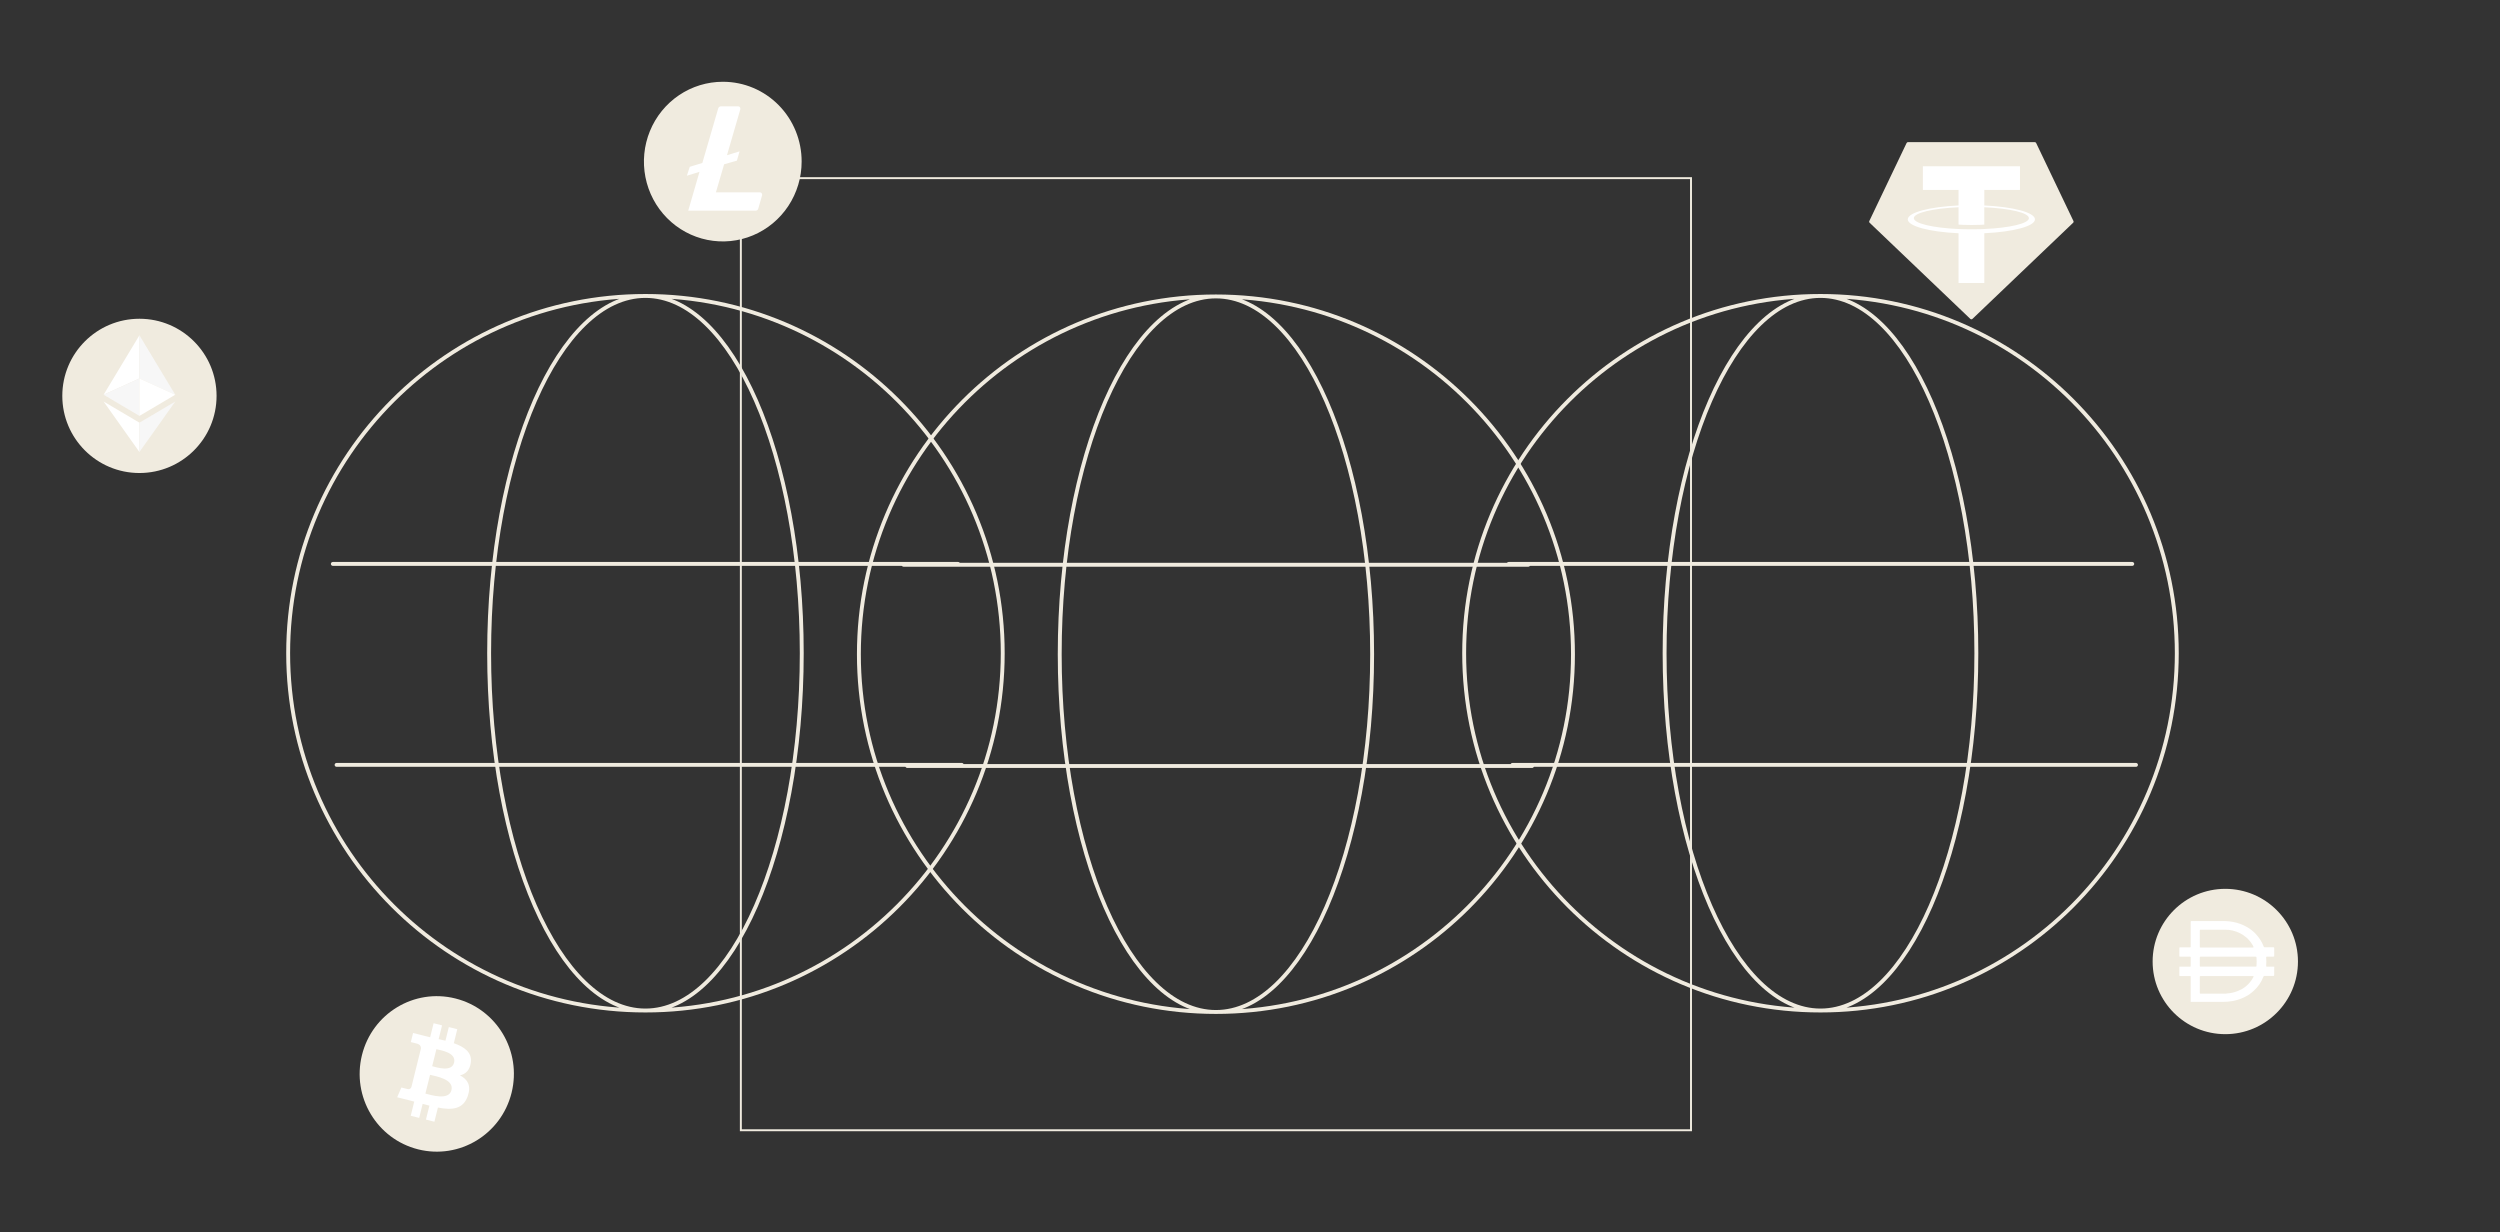 <svg width="1284" height="633" viewBox="0 0 1284 633" fill="none" xmlns="http://www.w3.org/2000/svg">
<rect x="0" y="0" width="1284" height="633" fill="#333333" stroke="none"/>
<rect x="380.5" y="91.5" width="488" height="489" stroke="#F0EBDF"/>
<path d="M464.047 289.063C463.495 289.063 463.047 289.51 463.047 290.063C463.047 290.615 463.495 291.063 464.047 291.063V289.063ZM784.953 291.063C785.506 291.063 785.953 290.615 785.953 290.063C785.953 289.51 785.506 289.063 784.953 289.063V291.063ZM465.972 392.42C465.42 392.42 464.972 392.868 464.972 393.42C464.972 393.972 465.42 394.42 465.972 394.42V392.42ZM786.878 394.42C787.431 394.42 787.878 393.972 787.878 393.42C787.878 392.868 787.431 392.42 786.878 392.42V394.42ZM806.875 336C806.875 436.932 725.221 518.75 624.5 518.75V520.75C726.329 520.75 808.875 438.033 808.875 336H806.875ZM624.5 518.75C523.779 518.75 442.125 436.932 442.125 336H440.125C440.125 438.033 522.671 520.75 624.5 520.75V518.75ZM442.125 336C442.125 235.068 523.779 153.25 624.5 153.25V151.25C522.671 151.25 440.125 233.967 440.125 336H442.125ZM624.5 153.25C725.221 153.25 806.875 235.068 806.875 336H808.875C808.875 233.967 726.329 151.25 624.5 151.25V153.25ZM624.5 518.75C613.755 518.75 603.439 513.766 593.968 504.592C584.493 495.413 575.914 482.082 568.688 465.531C554.237 432.432 545.273 386.637 545.273 336H543.273C543.273 386.845 552.27 432.925 566.855 466.331C574.147 483.032 582.855 496.611 592.576 506.028C602.302 515.45 613.091 520.75 624.5 520.75V518.75ZM545.273 336C545.273 285.363 554.237 239.568 568.688 206.469C575.914 189.918 584.493 176.587 593.968 167.408C603.439 158.234 613.755 153.25 624.5 153.25V151.25C613.091 151.25 602.302 156.55 592.576 165.972C582.855 175.389 574.147 188.968 566.855 205.669C552.27 239.075 543.273 285.155 543.273 336H545.273ZM624.5 520.75C635.909 520.75 646.698 515.45 656.424 506.028C666.145 496.611 674.853 483.032 682.145 466.331C696.73 432.925 705.727 386.845 705.727 336H703.727C703.727 386.637 694.763 432.432 680.312 465.531C673.086 482.082 664.507 495.413 655.032 504.592C645.561 513.766 635.245 518.75 624.5 518.75V520.75ZM705.727 336C705.727 285.155 696.73 239.075 682.145 205.669C674.853 188.968 666.145 175.389 656.424 165.972C646.698 156.55 635.909 151.25 624.5 151.25V153.25C635.245 153.25 645.561 158.234 655.032 167.408C664.507 176.587 673.086 189.918 680.312 206.469C694.763 239.568 703.727 285.363 703.727 336H705.727ZM464.047 291.063H784.953V289.063H464.047V291.063ZM465.972 394.42H786.878V392.42H465.972V394.42Z" fill="#F0EBDF"/>
<path d="M170.938 288.625C170.385 288.625 169.938 289.073 169.938 289.625C169.938 290.177 170.385 290.625 170.938 290.625V288.625ZM492.063 290.625C492.615 290.625 493.063 290.177 493.063 289.625C493.063 289.073 492.615 288.625 492.063 288.625V290.625ZM172.864 391.842C172.312 391.842 171.864 392.29 171.864 392.842C171.864 393.394 172.312 393.842 172.864 393.842V391.842ZM493.989 393.842C494.541 393.842 494.989 393.394 494.989 392.842C494.989 392.29 494.541 391.842 493.989 391.842V393.842ZM514 335.5C514 436.292 432.292 518 331.5 518V520C433.397 520 516 437.397 516 335.5H514ZM331.5 518C230.708 518 149 436.292 149 335.5H147C147 437.397 229.603 520 331.5 520V518ZM149 335.5C149 234.708 230.708 153 331.5 153V151C229.603 151 147 233.603 147 335.5H149ZM331.5 153C432.292 153 514 234.708 514 335.5H516C516 233.603 433.397 151 331.5 151V153ZM331.5 518C320.746 518 310.423 513.023 300.946 503.861C291.464 494.694 282.88 481.381 275.649 464.853C261.188 431.8 252.219 386.068 252.219 335.5H250.219C250.219 386.277 259.221 432.294 273.816 465.655C281.113 482.334 289.828 495.894 299.556 505.299C309.288 514.708 320.085 520 331.5 520V518ZM252.219 335.5C252.219 284.932 261.188 239.2 275.649 206.147C282.88 189.619 291.464 176.306 300.946 167.139C310.423 157.977 320.746 153 331.5 153V151C320.085 151 309.288 156.292 299.556 165.701C289.828 175.106 281.113 188.666 273.816 205.345C259.221 238.706 250.219 284.723 250.219 335.5H252.219ZM331.5 520C342.915 520 353.712 514.708 363.444 505.299C373.172 495.894 381.887 482.334 389.184 465.655C403.779 432.294 412.781 386.277 412.781 335.5H410.781C410.781 386.068 401.812 431.8 387.351 464.853C380.12 481.381 371.536 494.694 362.054 503.861C352.577 513.023 342.254 518 331.5 518V520ZM412.781 335.5C412.781 284.723 403.779 238.706 389.184 205.345C381.887 188.666 373.172 175.106 363.444 165.701C353.712 156.292 342.915 151 331.5 151V153C342.254 153 352.577 157.977 362.054 167.139C371.536 176.306 380.12 189.619 387.351 206.147C401.812 239.2 410.781 284.932 410.781 335.5H412.781ZM170.938 290.625H492.063V288.625H170.938V290.625ZM172.864 393.842H493.989V391.842H172.864V393.842Z" fill="#F0EBDF"/>
<path d="M774.875 288.625C774.323 288.625 773.875 289.073 773.875 289.625C773.875 290.177 774.323 290.625 774.875 290.625V288.625ZM1095.13 290.625C1095.68 290.625 1096.13 290.177 1096.13 289.625C1096.13 289.073 1095.68 288.625 1095.13 288.625V290.625ZM776.796 391.842C776.244 391.842 775.796 392.29 775.796 392.842C775.796 393.394 776.244 393.842 776.796 393.842V391.842ZM1097.05 393.842C1097.6 393.842 1098.05 393.394 1098.05 392.842C1098.05 392.29 1097.6 391.842 1097.05 391.842V393.842ZM1117 335.5C1117 436.295 1035.51 518 935 518V520C1036.62 520 1119 437.394 1119 335.5H1117ZM935 518C834.487 518 753 436.295 753 335.5H751C751 437.394 833.377 520 935 520V518ZM753 335.5C753 234.705 834.487 153 935 153V151C833.377 151 751 233.606 751 335.5H753ZM935 153C1035.51 153 1117 234.705 1117 335.5H1119C1119 233.606 1036.62 151 935 151V153ZM935 518C924.278 518 913.983 513.024 904.532 503.862C895.076 494.695 886.515 481.382 879.304 464.854C864.882 431.801 855.938 386.068 855.938 335.5H853.938C853.938 386.276 862.915 432.294 877.471 465.654C884.748 482.333 893.439 495.893 903.14 505.298C912.846 514.707 923.614 520 935 520V518ZM855.938 335.5C855.938 284.932 864.882 239.199 879.304 206.146C886.515 189.618 895.076 176.305 904.532 167.138C913.983 157.976 924.278 153 935 153V151C923.614 151 912.846 156.293 903.14 165.702C893.439 175.107 884.748 188.667 877.471 205.346C862.915 238.706 853.938 284.724 853.938 335.5H855.938ZM935 520C946.386 520 957.154 514.707 966.86 505.298C976.561 495.893 985.252 482.333 992.529 465.654C1007.08 432.294 1016.06 386.276 1016.06 335.5H1014.06C1014.06 386.068 1005.12 431.801 990.696 464.854C983.485 481.382 974.924 494.695 965.468 503.862C956.017 513.024 945.723 518 935 518V520ZM1016.06 335.5C1016.06 284.724 1007.08 238.706 992.529 205.346C985.252 188.667 976.561 175.107 966.86 165.702C957.154 156.293 946.386 151 935 151V153C945.723 153 956.017 157.976 965.468 167.138C974.924 176.305 983.485 189.618 990.696 206.146C1005.12 239.199 1014.06 284.932 1014.06 335.5H1016.06ZM774.875 290.625H1095.13V288.625H774.875V290.625ZM776.796 393.842H1097.05V391.842H776.796V393.842Z" fill="#F0EBDF"/>
<g clip-path="url(#clip0_200_60)">
<path fill-rule="evenodd" clip-rule="evenodd" d="M979.226 73.447L960.081 113.512C960.008 113.661 959.985 113.829 960.015 113.992C960.045 114.155 960.126 114.304 960.248 114.418L1011.95 163.781C1012.1 163.921 1012.3 164 1012.5 164C1012.7 164 1012.9 163.921 1013.05 163.781L1064.75 114.421C1064.87 114.308 1064.96 114.158 1064.99 113.995C1065.02 113.832 1064.99 113.664 1064.92 113.515L1045.77 73.45C1045.71 73.315 1045.61 73.201 1045.49 73.122C1045.36 73.042 1045.22 73 1045.07 73H979.937C979.788 72.998 979.642 73.039 979.515 73.119C979.389 73.198 979.289 73.312 979.226 73.447Z" fill="#F0EBDF"/>
<path fill-rule="evenodd" clip-rule="evenodd" d="M1019.14 117.626C1018.77 117.654 1016.85 117.768 1012.58 117.768C1009.17 117.768 1006.76 117.666 1005.91 117.626C992.759 117.05 982.944 114.769 982.944 112.039C982.944 109.308 992.759 107.031 1005.91 106.445V115.355C1006.77 115.417 1009.23 115.561 1012.63 115.561C1016.72 115.561 1018.76 115.392 1019.13 115.358V106.451C1032.25 107.034 1042.05 109.314 1042.05 112.039C1042.05 114.763 1032.26 117.044 1019.13 117.623L1019.14 117.626ZM1019.14 105.53V97.557H1037.46V85.399H987.597V97.557H1005.91V105.527C991.024 106.208 979.832 109.145 979.832 112.664C979.832 116.184 991.024 119.118 1005.91 119.802V145.351H1019.14V119.793C1033.99 119.112 1045.16 116.178 1045.16 112.661C1045.16 109.145 1034 106.211 1019.14 105.527L1019.14 105.53Z" fill="white"/>
</g>
<path d="M262.756 561.222C257.465 582.617 235.968 595.637 214.741 590.302C193.523 584.968 180.607 563.297 185.9 541.904C191.189 520.507 212.686 507.485 233.906 512.819C255.132 518.153 268.047 539.826 262.756 561.222L262.756 561.222H262.756Z" fill="#F0EBDF"/>
<path d="M241.799 545.871C242.587 540.556 238.573 537.699 233.084 535.793L234.865 528.594L230.517 527.502L228.784 534.512C227.641 534.225 226.467 533.954 225.301 533.685L227.047 526.629L222.702 525.537L220.921 532.734C219.975 532.517 219.046 532.303 218.145 532.077L218.15 532.054L212.154 530.545L210.998 535.226C210.998 535.226 214.223 535.971 214.155 536.017C215.916 536.46 216.234 537.634 216.181 538.566L214.153 546.767C214.274 546.798 214.431 546.843 214.605 546.913C214.46 546.877 214.306 546.838 214.145 546.799L211.302 558.288C211.087 558.827 210.541 559.637 209.31 559.329C209.354 559.393 206.151 558.534 206.151 558.534L203.992 563.551L209.65 564.973C210.702 565.239 211.734 565.517 212.749 565.779L210.95 573.061L215.293 574.153L217.074 566.948C218.261 567.273 219.412 567.572 220.539 567.854L218.763 575.025L223.111 576.117L224.91 568.849C232.323 570.263 237.897 569.693 240.244 562.934C242.134 557.492 240.149 554.353 236.249 552.306C239.09 551.645 241.23 549.762 241.8 545.871L241.799 545.87L241.799 545.871ZM231.866 559.911C230.522 565.353 221.433 562.412 218.486 561.674L220.873 552.027C223.82 552.768 233.27 554.236 231.866 559.911H231.866ZM233.21 545.792C231.985 550.742 224.419 548.227 221.965 547.611L224.13 538.861C226.584 539.478 234.487 540.629 233.211 545.792H233.21Z" fill="white"/>
<path d="M1142.91 456.509C1163.52 456.509 1180.23 473.218 1180.23 493.827C1180.23 514.438 1163.52 531.144 1142.91 531.144C1122.3 531.144 1105.59 514.437 1105.59 493.827C1105.59 473.218 1122.3 456.509 1142.91 456.509Z" fill="#F0EBDF"/>
<path d="M1144.28 496.462H1158.46C1158.77 496.462 1158.91 496.462 1158.93 496.065C1159.05 494.623 1159.05 493.172 1158.93 491.728C1158.93 491.447 1158.79 491.331 1158.49 491.331H1130.27C1129.92 491.331 1129.82 491.447 1129.82 491.775V495.926C1129.82 496.462 1129.82 496.462 1130.38 496.462H1144.28ZM1157.35 486.48C1157.39 486.374 1157.39 486.258 1157.35 486.154C1157.11 485.639 1156.83 485.147 1156.5 484.685C1156.01 483.895 1155.44 483.168 1154.78 482.515C1154.47 482.12 1154.11 481.766 1153.71 481.466C1151.69 479.748 1149.29 478.532 1146.71 477.921C1145.41 477.628 1144.08 477.489 1142.74 477.501H1130.22C1129.87 477.501 1129.82 477.64 1129.82 477.944V486.223C1129.82 486.572 1129.82 486.666 1130.27 486.666H1157.18C1157.18 486.666 1157.41 486.619 1157.46 486.48H1157.35H1157.35ZM1157.35 501.313C1156.95 501.269 1156.55 501.269 1156.16 501.313H1130.29C1129.94 501.313 1129.82 501.313 1129.82 501.78V509.874C1129.82 510.247 1129.82 510.341 1130.29 510.341H1142.23C1142.8 510.385 1143.37 510.344 1143.93 510.225C1145.67 510.101 1147.37 509.725 1149 509.105C1149.59 508.9 1150.16 508.633 1150.7 508.312H1150.86C1153.66 506.856 1155.93 504.569 1157.37 501.761C1157.37 501.761 1157.53 501.409 1157.35 501.316V501.313ZM1125.14 514.538V514.398V508.964V507.122V501.641C1125.14 501.337 1125.14 501.291 1124.76 501.291H1119.7C1119.42 501.291 1119.31 501.291 1119.31 500.918V496.487H1124.72C1125.02 496.487 1125.14 496.487 1125.14 496.091V491.706C1125.14 491.425 1125.14 491.357 1124.76 491.357H1119.7C1119.42 491.357 1119.31 491.357 1119.31 490.984V486.88C1119.31 486.623 1119.31 486.554 1119.68 486.554H1124.69C1125.04 486.554 1125.14 486.554 1125.14 486.11V473.539C1125.14 473.166 1125.14 473.072 1125.6 473.072H1143.1C1144.37 473.123 1145.63 473.262 1146.87 473.492C1149.44 473.967 1151.92 474.886 1154.17 476.198C1155.67 477.079 1157.05 478.144 1158.28 479.37C1159.2 480.329 1160.03 481.366 1160.77 482.471C1161.51 483.592 1162.12 484.789 1162.6 486.04C1162.65 486.366 1162.97 486.586 1163.29 486.53H1167.47C1168 486.53 1168 486.53 1168.03 487.044V490.87C1168.03 491.242 1167.89 491.336 1167.51 491.336H1164.29C1163.97 491.336 1163.87 491.336 1163.9 491.756C1164.02 493.177 1164.02 494.603 1163.9 496.023C1163.9 496.42 1163.9 496.467 1164.34 496.467H1168.02C1168.19 496.677 1168.02 496.886 1168.02 497.098C1168.05 497.368 1168.05 497.642 1168.02 497.913V500.735C1168.02 501.132 1167.91 501.249 1167.56 501.249H1163.15C1162.84 501.191 1162.54 501.387 1162.47 501.693C1161.42 504.421 1159.74 506.868 1157.57 508.83C1156.78 509.543 1155.95 510.215 1155.08 510.835C1154.15 511.372 1153.24 511.931 1152.28 512.375C1150.52 513.167 1148.67 513.752 1146.77 514.123C1144.97 514.445 1143.15 514.591 1141.32 514.566H1125.13V514.543L1125.14 514.538Z" fill="white"/>
<g clip-path="url(#clip1_200_60)">
<path d="M371.219 119.562C391.166 119.562 407.336 103.193 407.336 83C407.336 62.807 391.166 46.438 371.219 46.438C351.272 46.438 335.103 62.807 335.103 83C335.103 103.193 351.272 119.562 371.219 119.562Z" fill="white"/>
<path d="M371.219 42C363.209 42 355.378 44.405 348.718 48.91C342.058 53.415 336.867 59.818 333.802 67.31C330.736 74.802 329.934 83.046 331.497 90.999C333.06 98.952 336.917 106.257 342.581 111.991C348.245 117.725 355.461 121.63 363.318 123.212C371.174 124.794 379.317 123.982 386.717 120.879C394.118 117.776 400.443 112.521 404.893 105.778C409.343 99.036 411.719 91.109 411.719 83C411.734 77.631 410.705 72.312 408.69 67.347C406.675 62.381 403.713 57.865 399.974 54.058C396.235 50.251 391.792 47.226 386.899 45.157C382.005 43.089 376.757 42.016 371.454 42H371.219ZM371.905 84.39L367.689 98.784H390.243C390.392 98.779 390.541 98.804 390.681 98.857C390.821 98.91 390.95 98.99 391.059 99.094C391.168 99.197 391.256 99.321 391.318 99.459C391.38 99.596 391.415 99.745 391.42 99.896V100.274L389.458 107.123C389.372 107.447 389.179 107.732 388.912 107.93C388.645 108.129 388.319 108.229 387.988 108.215H353.469L359.255 88.261L352.783 90.247L354.254 85.68L360.726 83.695L368.865 55.7C368.955 55.378 369.148 55.095 369.415 54.897C369.681 54.699 370.006 54.597 370.336 54.608H379.064C379.213 54.602 379.362 54.627 379.502 54.68C379.642 54.733 379.771 54.813 379.88 54.917C379.989 55.02 380.077 55.144 380.139 55.282C380.201 55.42 380.236 55.568 380.241 55.72V56.097L373.376 79.724L379.848 77.739L378.475 82.504L371.905 84.39Z" fill="#F0EBDF"/>
</g>
<circle cx="71.614" cy="203.326" r="39.614" fill="#F0EBDF"/>
<path d="M71.608 172.204L53.211 202.733L71.608 194.371V172.204Z" fill="white"/>
<path d="M71.608 194.371L53.211 202.733L71.608 213.611V194.371Z" fill="#F7F7F7"/>
<path d="M90.009 202.733L71.608 172.204V194.371L90.009 202.733Z" fill="#F7F7F7"/>
<path d="M71.608 213.611L90.009 202.733L71.608 194.371V213.611Z" fill="white"/>
<path d="M53.211 206.224L71.608 232.151V217.094L53.211 206.224Z" fill="white"/>
<path d="M71.608 217.094V232.151L90.019 206.224L71.608 217.094Z" fill="#F7F7F7"/>
<defs>
<clipPath id="clip0_200_60">
<rect width="105" height="91" fill="white" transform="translate(960 73)"/>
</clipPath>
<clipPath id="clip1_200_60">
<rect width="81" height="82" fill="white" transform="translate(330.719 42)"/>
</clipPath>
</defs>
</svg>
